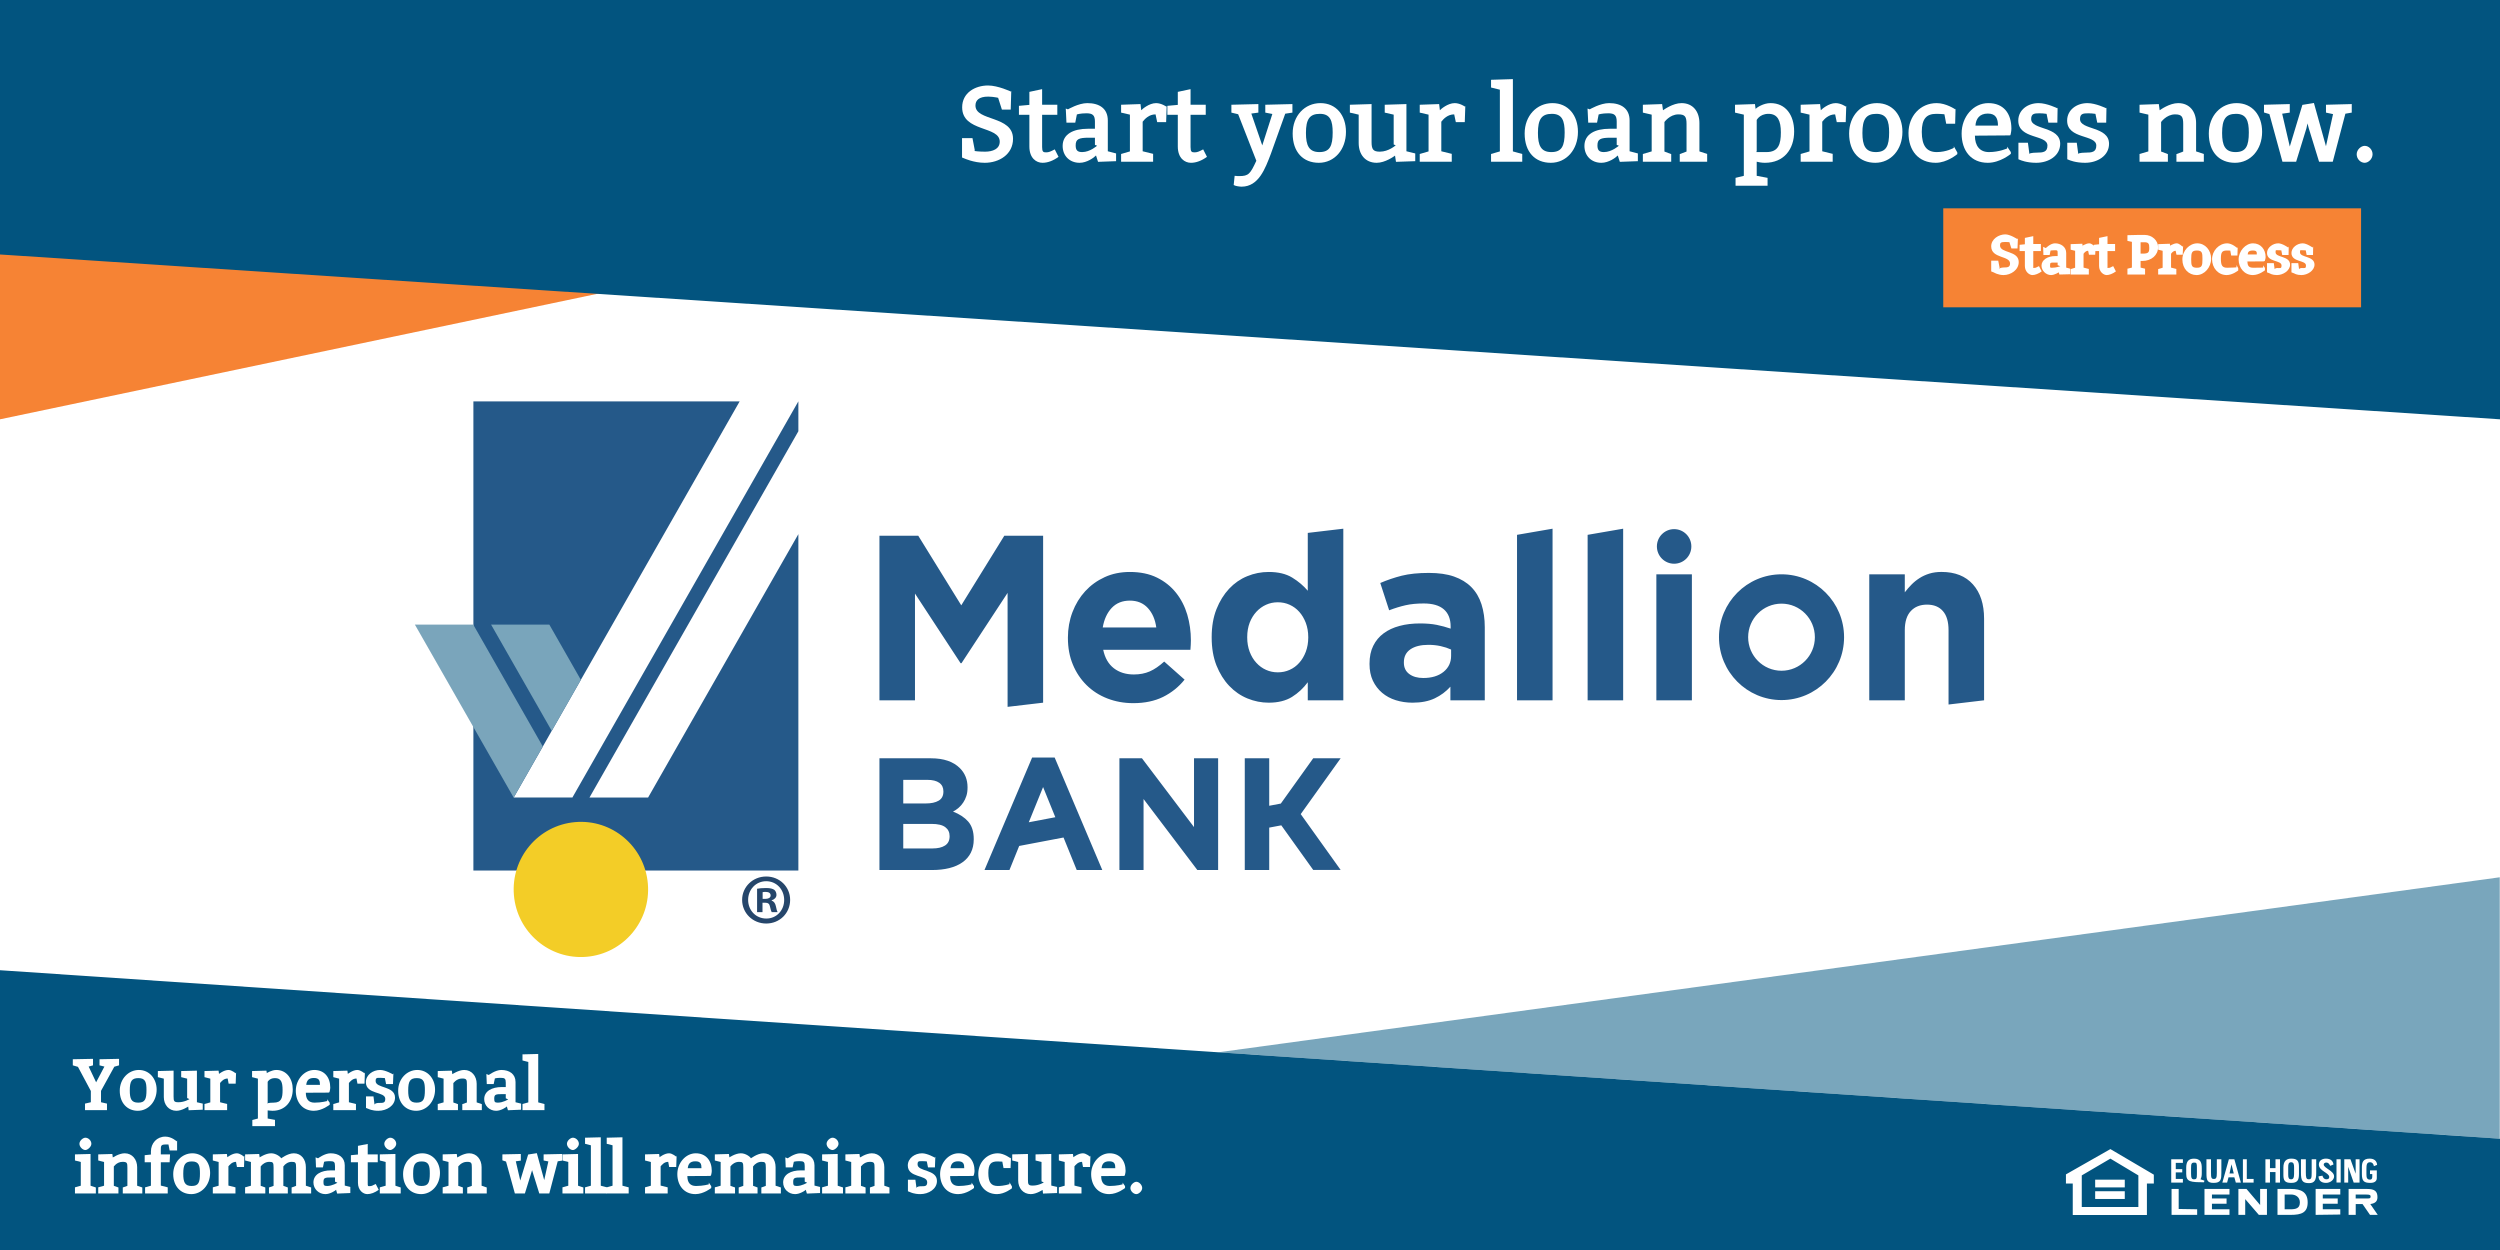 <svg width="384" height="192" viewBox="0 0 384 192" fill="none" xmlns="http://www.w3.org/2000/svg">
<rect x="0" y="0" width="384" height="192" fill="#808080" stroke="none"/>
<g clip-path="url(#clip0_1_5)">
<rect width="384" height="192" fill="white"/>
<path d="M0 64.406L97.562 43.906L0 38.531V64.406Z" fill="#F68334"/>
<path d="M187.104 161.635L383.963 174.901V134.75L187.104 161.635Z" fill="#79A6BC"/>
<path d="M0 0V39.089L384 64.406V0H0ZM0 192H384V174.906L0 149.026V192Z" fill="#02547F"/>
<path d="M122.63 66.24L90.541 122.505H99.546L122.63 82.042V133.714H72.713V61.656H113.609L89.218 104.422L84.744 112.26L83.38 114.661L78.9 122.505H87.916L122.624 61.656H122.63V66.24ZM135.083 82.292H141.046L147.65 92.979L154.26 82.292H160.223V107.932L154.765 108.573V91.068L147.687 101.865H147.546L140.541 91.172V107.573H135.083V82.292ZM177.604 96.375C177.437 95.146 177.005 94.156 176.312 93.396C175.614 92.635 174.692 92.255 173.546 92.255C172.395 92.255 171.468 92.63 170.76 93.375C170.057 94.125 169.593 95.125 169.38 96.375H177.604ZM174.083 108.005C172.65 108.005 171.312 107.76 170.083 107.281C168.848 106.802 167.786 106.115 166.885 105.224C165.989 104.333 165.286 103.281 164.786 102.063C164.281 100.849 164.031 99.495 164.031 98V97.927C164.031 96.557 164.265 95.255 164.729 94.026C165.197 92.797 165.848 91.729 166.687 90.812C167.525 89.901 168.525 89.177 169.687 88.646C170.843 88.115 172.135 87.854 173.546 87.854C175.15 87.854 176.536 88.141 177.713 88.719C178.885 89.297 179.859 90.073 180.635 91.047C181.416 92.026 181.989 93.146 182.364 94.406C182.734 95.672 182.921 96.99 182.921 98.359C182.921 98.578 182.911 98.807 182.9 99.047C182.885 99.287 182.869 99.542 182.848 99.807H169.452C169.713 101.057 170.26 102.005 171.083 102.641C171.911 103.281 172.937 103.599 174.156 103.599C175.067 103.599 175.88 103.443 176.598 103.13C177.317 102.818 178.057 102.307 178.822 101.615L181.952 104.391C181.041 105.526 179.937 106.406 178.645 107.047C177.354 107.682 175.827 108.005 174.083 108.005ZM196.275 103.271C196.926 103.271 197.531 103.146 198.088 102.891C198.656 102.641 199.145 102.281 199.562 101.807C199.984 101.344 200.317 100.776 200.572 100.109C200.817 99.448 200.947 98.719 200.947 97.927V97.854C200.947 97.062 200.817 96.333 200.572 95.672C200.317 95.01 199.984 94.443 199.562 93.974C199.145 93.505 198.656 93.146 198.088 92.891C197.531 92.635 196.926 92.51 196.275 92.51C195.63 92.51 195.025 92.635 194.463 92.891C193.9 93.146 193.406 93.505 192.973 93.974C192.541 94.443 192.202 95 191.947 95.651C191.702 96.302 191.572 97.037 191.572 97.854V97.927C191.572 98.719 191.702 99.448 191.947 100.109C192.202 100.776 192.541 101.344 192.973 101.807C193.406 102.281 193.9 102.641 194.463 102.891C195.025 103.146 195.63 103.271 196.275 103.271ZM194.874 107.932C193.749 107.932 192.661 107.714 191.609 107.281C190.551 106.849 189.619 106.203 188.807 105.349C187.994 104.495 187.343 103.448 186.848 102.208C186.359 100.969 186.114 99.542 186.114 97.927V97.854C186.114 96.245 186.359 94.812 186.848 93.573C187.343 92.333 187.989 91.292 188.791 90.432C189.593 89.578 190.52 88.932 191.572 88.505C192.624 88.068 193.729 87.854 194.874 87.854C196.338 87.854 197.541 88.141 198.484 88.719C199.432 89.297 200.223 89.974 200.874 90.74V81.854L206.333 81.208V107.573H200.874V104.792C200.202 105.703 199.395 106.458 198.452 107.047C197.505 107.635 196.312 107.932 194.874 107.932ZM218.614 104.141C219.911 104.141 220.942 103.828 221.723 103.203C222.499 102.573 222.89 101.755 222.89 100.745V99.771C222.411 99.552 221.88 99.375 221.291 99.245C220.702 99.115 220.077 99.047 219.406 99.047C218.234 99.047 217.312 99.276 216.64 99.734C215.973 100.193 215.635 100.854 215.635 101.719V101.792C215.635 102.536 215.911 103.12 216.458 103.526C217.01 103.938 217.729 104.141 218.614 104.141ZM216.963 107.932C216.051 107.932 215.197 107.802 214.395 107.552C213.593 107.302 212.895 106.922 212.296 106.417C211.697 105.911 211.223 105.286 210.874 104.557C210.531 103.823 210.359 102.974 210.359 102.005V101.938C210.359 100.875 210.546 99.963 210.932 99.193C211.312 98.422 211.843 97.781 212.531 97.276C213.213 96.771 214.025 96.391 214.973 96.141C215.916 95.885 216.963 95.76 218.114 95.76C219.098 95.76 219.947 95.833 220.682 95.979C221.411 96.125 222.119 96.318 222.817 96.557V96.229C222.817 95.073 222.468 94.198 221.775 93.594C221.083 92.995 220.051 92.693 218.687 92.693C217.635 92.693 216.708 92.781 215.906 92.963C215.098 93.146 214.26 93.401 213.374 93.74L212.01 89.547C213.062 89.094 214.161 88.719 215.312 88.427C216.458 88.141 217.848 88 219.479 88C220.984 88 222.27 88.182 223.338 88.557C224.406 88.932 225.281 89.463 225.979 90.162C226.697 90.885 227.223 91.771 227.557 92.818C227.89 93.865 228.062 95.042 228.062 96.338V107.568H222.781V105.474C222.109 106.224 221.312 106.818 220.374 107.266C219.442 107.708 218.307 107.932 216.963 107.932ZM233.015 82.151L238.473 81.208V107.573H233.015V82.151ZM243.859 82.151L249.317 81.208V107.573H243.859V82.151ZM254.416 88.213H259.874V107.573H254.416V88.213ZM287.119 88.213H292.577V90.979C292.89 90.568 293.234 90.177 293.604 89.797C293.973 89.422 294.385 89.088 294.843 88.797C295.296 88.505 295.801 88.276 296.354 88.104C296.9 87.938 297.525 87.849 298.218 87.849C300.301 87.849 301.911 88.49 303.046 89.766C304.187 91.042 304.755 92.802 304.755 95.037V107.568L299.296 108.214V96.797C299.296 95.5 299.01 94.521 298.432 93.865C297.859 93.203 297.046 92.87 295.989 92.87C294.937 92.87 294.104 93.203 293.494 93.865C292.885 94.521 292.577 95.5 292.577 96.797V107.568H287.119V88.213ZM273.64 103.026C270.812 103.026 268.515 100.719 268.515 97.875C268.515 95.026 270.812 92.719 273.64 92.719C276.473 92.719 278.765 95.026 278.765 97.875C278.765 100.719 276.473 103.026 273.64 103.026ZM273.64 88.213C268.333 88.213 264.036 92.537 264.036 97.875C264.036 103.208 268.333 107.531 273.64 107.531C278.947 107.531 283.249 103.208 283.249 97.875C283.249 92.537 278.947 88.213 273.64 88.213ZM257.145 86.588C255.682 86.588 254.499 85.401 254.499 83.932C254.499 82.463 255.682 81.276 257.145 81.276C258.609 81.276 259.791 82.463 259.791 83.932C259.791 85.401 258.609 86.588 257.145 86.588ZM143.202 130.323C144.031 130.323 144.682 130.177 145.15 129.875C145.624 129.573 145.859 129.099 145.859 128.464V128.417C145.859 127.844 145.64 127.385 145.202 127.057C144.765 126.719 144.057 126.552 143.077 126.552H138.739V130.323H143.202ZM142.202 123.411C143.031 123.411 143.687 123.271 144.176 122.984C144.666 122.698 144.906 122.234 144.906 121.599V121.547C144.906 120.979 144.697 120.542 144.275 120.24C143.854 119.938 143.239 119.786 142.447 119.786H138.739V123.411H142.202ZM135.083 116.474H142.994C144.958 116.474 146.437 116.984 147.447 117.995C148.223 118.776 148.614 119.755 148.614 120.911V120.964C148.614 121.453 148.557 121.885 148.432 122.26C148.312 122.635 148.15 122.979 147.947 123.276C147.744 123.578 147.51 123.849 147.244 124.078C146.979 124.307 146.692 124.5 146.385 124.661C147.374 125.042 148.15 125.552 148.718 126.193C149.281 126.844 149.567 127.734 149.567 128.88V128.927C149.567 129.714 149.411 130.401 149.114 130.99C148.812 131.578 148.385 132.068 147.822 132.458C147.265 132.854 146.593 133.146 145.801 133.344C145.015 133.536 144.145 133.635 143.187 133.635H135.083V116.474ZM171.942 116.474H175.406L183.4 127.042V116.474H187.104V133.635H183.911L175.65 122.729V133.635H171.942V116.474ZM158.02 126.302L160.218 120.891L162.098 125.526L158.02 126.302ZM165.385 133.635H169.312L161.994 116.354H158.536L151.218 133.635H155.051L156.546 129.938L163.359 128.641L165.385 133.635ZM205.921 116.474H201.708L196.734 123.427L194.952 123.766V116.474H191.197V133.635H194.952V127.12L196.807 126.771L201.708 133.62H205.921L199.791 125.047L205.921 116.474Z" fill="#255989"/>
<path d="M63.728 95.943L72.708 111.667L78.9 122.51L83.374 114.661L72.708 95.969L72.692 95.943H63.728Z" fill="#7AA5BB"/>
<path d="M78.9 122.505V122.51H87.859L87.853 122.505H78.9Z" fill="#18557A"/>
<path d="M89.218 104.422L84.749 112.266L75.432 95.943H84.38L89.218 104.422Z" fill="#79A5BB"/>
<path d="M99.511 135.74C99.027 130.026 94.032 125.786 88.35 126.276C82.668 126.76 78.454 131.786 78.938 137.5C79.423 143.214 84.418 147.448 90.1 146.964C95.782 146.474 99.996 141.453 99.511 135.74Z" fill="#F3CD27"/>
<path d="M117.141 138.068H117.537C117.995 138.068 118.37 137.911 118.37 137.542C118.37 137.214 118.131 136.995 117.605 136.995C117.381 136.995 117.23 137.016 117.141 137.036V138.068ZM117.12 140.104H116.287V136.51C116.615 136.448 117.079 136.401 117.667 136.401C118.35 136.401 118.652 136.51 118.917 136.667C119.11 136.818 119.266 137.104 119.266 137.453C119.266 137.849 118.959 138.156 118.521 138.286V138.328C118.87 138.458 119.068 138.724 119.178 139.203C119.287 139.75 119.355 139.969 119.438 140.104H118.542C118.433 139.969 118.37 139.641 118.261 139.224C118.193 138.833 117.975 138.656 117.516 138.656H117.12V140.104ZM114.912 138.219C114.912 139.818 116.094 141.089 117.709 141.089C119.287 141.089 120.449 139.818 120.449 138.24C120.449 136.646 119.287 135.354 117.688 135.354C116.094 135.354 114.912 136.646 114.912 138.219ZM121.365 138.219C121.365 140.255 119.771 141.854 117.688 141.854C115.631 141.854 113.99 140.255 113.99 138.219C113.99 136.229 115.631 134.63 117.688 134.63C119.771 134.63 121.365 136.229 121.365 138.219Z" fill="#25466B"/>
<path d="M149.726 23.068L149.372 21.214H147.768V24.193L148.08 24.318C148.08 24.318 149.559 25.006 151.247 25.006C153.476 25.006 155.601 23.714 155.601 21.318C155.601 17.714 149.83 18.652 149.83 16.214C149.83 15.422 150.351 14.839 151.788 14.839C152.663 14.839 153.622 15.089 153.622 15.089L153.288 14.943L153.893 16.839H155.247L155.33 13.943L155.288 14.068C155.288 14.068 153.288 13.131 151.768 13.131C149.768 13.131 147.788 14.256 147.788 16.485C147.788 20.318 153.559 19.297 153.559 21.756C153.559 22.881 152.476 23.297 151.309 23.297C150.268 23.297 149.684 23.193 149.684 23.193L149.726 23.068Z" fill="white"/>
<path d="M160.07 16.256V13.693L158.112 14.11V16.11L156.508 16.256V17.631H158.112V22.506C158.112 24.297 159.174 25.006 160.133 25.006C160.945 25.006 161.799 24.672 162.591 24.089L162.008 22.943C161.383 23.277 161.091 23.402 160.695 23.402C160.258 23.402 160.07 23.339 160.07 22.589V17.631H162.404V16.089H160.07V16.256Z" fill="white"/>
<path d="M163.702 16.672L163.806 18.839H165.16L165.431 17.464L165.368 17.589C165.368 17.589 165.91 17.402 166.868 17.402C167.827 17.402 168.181 17.693 168.181 18.672V19.777H167.098C164.868 19.777 163.223 20.589 163.223 22.422C163.223 23.943 164.306 25.006 165.827 25.006C166.952 25.006 168.035 24.214 168.348 23.881L168.66 24.86L171.431 24.756V23.568L170.16 23.235V18.506C170.16 16.672 168.868 15.839 167.014 15.839C165.66 15.839 164.035 16.797 164.035 16.797L163.702 16.672ZM167.264 21.152H168.181V22.256L168.514 22.381C168.514 22.381 167.431 23.36 166.223 23.36C165.493 23.36 165.223 23.068 165.223 22.339C165.223 21.381 165.66 21.152 167.264 21.152Z" fill="white"/>
<path d="M175.347 17.36L175.18 15.985L172.201 16.089V17.297L173.555 17.61V23.256L172.201 23.652V24.839H177.118V23.631L175.514 23.235V18.693C175.826 18.297 176.472 17.568 177.493 17.568L177.743 18.756H179.118L179.201 16.256L179.16 16.381C179.16 16.381 178.389 15.839 177.576 15.839C176.493 15.839 175.43 16.777 175.285 16.943L175.347 17.36Z" fill="white"/>
<path d="M182.869 16.256V13.693L180.911 14.11V16.11L179.307 16.256V17.631H180.911V22.506C180.911 24.297 181.973 25.006 182.932 25.006C183.744 25.006 184.598 24.672 185.39 24.089L184.807 22.943C184.182 23.277 183.89 23.402 183.494 23.402C183.057 23.402 182.869 23.339 182.869 22.589V17.631H185.202V16.089H182.869V16.256Z" fill="white"/>
<path d="M193.286 17.152V15.985L189.141 16.089V17.297L190.182 17.547L192.974 24.693C192.036 26.735 191.766 27.047 190.349 27.047C190.182 27.047 190.016 27.047 189.641 27.006L189.495 28.422L189.807 28.547C189.807 28.547 190.307 28.672 190.703 28.672C193.349 28.672 194.349 25.86 195.203 23.631L197.411 17.464L198.516 17.297V15.985L194.349 16.089V17.297L195.432 17.506L193.703 22.902H194.078L192.203 17.443L193.286 17.297V17.152Z" fill="white"/>
<path d="M202.824 15.839C200.407 15.839 198.553 17.777 198.553 20.506C198.553 23.381 200.178 25.006 202.574 25.006C204.969 25.006 206.74 22.985 206.74 20.256C206.74 17.693 205.219 15.839 202.824 15.839ZM202.74 17.485C204.344 17.485 204.699 18.589 204.699 20.339C204.699 22.422 204.261 23.36 202.657 23.36C201.053 23.36 200.594 22.339 200.594 20.422C200.594 18.339 201.136 17.485 202.74 17.485Z" fill="white"/>
<path d="M216.027 23.381V15.985L212.694 16.089V17.297L214.069 17.61V22.193L214.382 22.318C214.382 22.318 213.298 23.297 211.944 23.297C210.902 23.297 210.673 22.922 210.673 21.797V15.985L207.34 16.089V17.297L208.694 17.61V21.964C208.694 23.714 209.694 25.006 211.465 25.006C212.757 25.006 214.152 24.006 214.277 23.902L214.423 24.86L217.382 24.756V23.568L216.027 23.235V23.381Z" fill="white"/>
<path d="M221.218 17.36L221.051 15.985L218.072 16.089V17.297L219.426 17.61V23.256L218.072 23.652V24.839H222.989V23.631L221.385 23.235V18.693C221.697 18.297 222.343 17.568 223.364 17.568L223.614 18.756H224.989L225.072 16.256L225.031 16.381C225.031 16.381 224.26 15.839 223.447 15.839C222.364 15.839 221.301 16.777 221.156 16.943L221.218 17.36Z" fill="white"/>
<path d="M232.38 23.381V12.152L229.025 12.256V13.443L230.38 13.777V23.256L229.025 23.652V24.839H233.817V23.652L232.38 23.256V23.381Z" fill="white"/>
<path d="M238.456 15.839C236.04 15.839 234.186 17.777 234.186 20.506C234.186 23.381 235.811 25.006 238.206 25.006C240.602 25.006 242.373 22.985 242.373 20.256C242.373 17.693 240.852 15.839 238.456 15.839ZM238.373 17.485C239.977 17.485 240.331 18.589 240.331 20.339C240.331 22.422 239.894 23.36 238.29 23.36C236.686 23.36 236.227 22.339 236.227 20.422C236.227 18.339 236.769 17.485 238.373 17.485Z" fill="white"/>
<path d="M243.846 16.672L243.951 18.839H245.305L245.576 17.464L245.513 17.589C245.513 17.589 246.055 17.402 247.013 17.402C247.971 17.402 248.326 17.693 248.326 18.672V19.777H247.242C245.013 19.777 243.367 20.589 243.367 22.422C243.367 23.943 244.451 25.006 245.971 25.006C247.096 25.006 248.18 24.214 248.492 23.881L248.805 24.86L251.576 24.756V23.568L250.305 23.235V18.506C250.305 16.672 249.013 15.839 247.159 15.839C245.805 15.839 244.18 16.797 244.18 16.797L243.846 16.672ZM247.409 21.152H248.326V22.256L248.659 22.381C248.659 22.381 247.576 23.36 246.367 23.36C245.638 23.36 245.367 23.068 245.367 22.339C245.367 21.381 245.805 21.152 247.409 21.152Z" fill="white"/>
<path d="M255.49 17.318L255.302 15.985L252.344 16.089V17.297L253.698 17.61V23.256L252.344 23.652V24.839H256.698V23.672L255.656 23.277V18.672L255.615 18.797C255.615 18.797 256.448 17.568 257.802 17.568C258.844 17.568 259.052 17.943 259.052 19.068V23.277L258.01 23.672V24.839H262.219V23.652L261.031 23.256V18.902C261.031 17.152 260.052 15.839 258.281 15.839C256.948 15.839 255.552 16.86 255.427 16.943L255.49 17.318Z" fill="white"/>
<path d="M269.706 17.089L269.561 15.985L266.498 16.089V17.297L267.852 17.61V27.006L266.581 27.318V28.527H271.498V27.318L269.831 27.006V24.839C270.081 24.902 270.561 25.006 271.081 25.006C274.04 25.006 275.581 22.902 275.581 20.193C275.581 17.693 274.29 15.839 271.956 15.839C270.852 15.839 269.873 16.506 269.665 16.714L269.706 17.089ZM269.831 23.214V18.422L269.769 18.547C269.769 18.547 270.206 17.485 271.644 17.485C273.081 17.485 273.54 18.589 273.54 20.339C273.54 22.11 273.186 23.36 271.331 23.36H269.769L269.831 23.214Z" fill="white"/>
<path d="M279.73 17.36L279.563 15.985L276.584 16.089V17.297L277.938 17.61V23.256L276.584 23.652V24.839H281.501V23.631L279.896 23.235V18.693C280.209 18.297 280.855 17.568 281.876 17.568L282.126 18.756H283.501L283.584 16.256L283.542 16.381C283.542 16.381 282.771 15.839 281.959 15.839C280.876 15.839 279.813 16.777 279.667 16.943L279.73 17.36Z" fill="white"/>
<path d="M288.296 15.839C285.88 15.839 284.025 17.777 284.025 20.506C284.025 23.381 285.65 25.006 288.046 25.006C290.442 25.006 292.213 22.985 292.213 20.256C292.213 17.693 290.692 15.839 288.296 15.839ZM288.213 17.485C289.817 17.485 290.171 18.589 290.171 20.339C290.171 22.422 289.734 23.36 288.13 23.36C286.525 23.36 286.067 22.339 286.067 20.422C286.067 18.339 286.609 17.485 288.213 17.485Z" fill="white"/>
<path d="M299.082 19.006H300.311L300.374 16.672L300.332 16.797C300.332 16.797 298.936 15.839 297.478 15.839C294.936 15.839 293.145 17.86 293.145 20.422C293.145 23.152 294.686 25.006 297.332 25.006C299.082 25.006 300.645 23.672 300.645 23.672V23.422L300.103 22.464V22.714C300.103 22.714 298.999 23.36 297.478 23.36C295.957 23.36 295.186 22.422 295.186 20.256C295.186 18.256 295.895 17.485 297.415 17.485C298.207 17.485 298.978 17.589 298.978 17.589L298.645 17.464L298.936 19.006H299.082Z" fill="white"/>
<path d="M303.159 20.839L308.68 20.797L308.805 20.756C308.805 20.756 308.951 20.193 308.951 19.777C308.951 17.381 307.721 15.839 305.409 15.839C303.096 15.839 301.305 17.943 301.305 20.506C301.305 23.152 302.763 25.006 305.326 25.006C307.242 25.006 308.867 23.631 308.867 23.631V23.36L308.305 22.527V22.797C308.305 22.797 307.096 23.36 305.492 23.36C304.117 23.36 303.346 22.422 303.346 20.839H303.159ZM307.076 19.297H303.43C303.492 18.256 304.055 17.443 305.326 17.443C306.596 17.443 306.888 18.256 306.888 19.297H307.076Z" fill="white"/>
<path d="M311.341 21.922H310.029V24.464L310.341 24.589C310.341 24.589 311.279 25.006 312.758 25.006C314.674 25.006 316.445 23.922 316.445 22.089C316.445 19.36 311.987 20.006 311.987 18.297C311.987 17.485 312.424 17.402 313.237 17.402C314.029 17.402 314.654 17.547 314.654 17.547L314.341 17.422L314.633 18.839H316.008L316.049 16.506L316.008 16.631C316.008 16.631 314.404 15.839 313.133 15.839C311.487 15.839 310.008 16.86 310.008 18.527C310.008 21.422 314.487 20.631 314.487 22.36C314.487 23.36 313.82 23.443 312.862 23.443C312.008 23.443 311.654 23.61 311.654 23.61L311.695 23.485L311.487 21.922H311.341Z" fill="white"/>
<path d="M318.845 21.922H317.533V24.464L317.845 24.589C317.845 24.589 318.783 25.006 320.262 25.006C322.178 25.006 323.949 23.922 323.949 22.089C323.949 19.36 319.491 20.006 319.491 18.297C319.491 17.485 319.928 17.402 320.741 17.402C321.533 17.402 322.158 17.547 322.158 17.547L321.845 17.422L322.137 18.839H323.512L323.553 16.506L323.512 16.631C323.512 16.631 321.908 15.839 320.637 15.839C318.991 15.839 317.512 16.86 317.512 18.527C317.512 21.422 321.991 20.631 321.991 22.36C321.991 23.36 321.324 23.443 320.366 23.443C319.512 23.443 319.158 23.61 319.158 23.61L319.199 23.485L318.991 21.922H318.845Z" fill="white"/>
<path d="M331.779 17.318L331.591 15.985L328.633 16.089V17.297L329.987 17.61V23.256L328.633 23.652V24.839H332.987V23.672L331.945 23.277V18.672L331.904 18.797C331.904 18.797 332.737 17.568 334.091 17.568C335.133 17.568 335.341 17.943 335.341 19.068V23.277L334.299 23.672V24.839H338.508V23.652L337.32 23.256V18.902C337.32 17.152 336.341 15.839 334.57 15.839C333.237 15.839 331.841 16.86 331.716 16.943L331.779 17.318Z" fill="white"/>
<path d="M343.544 15.839C341.128 15.839 339.273 17.777 339.273 20.506C339.273 23.381 340.898 25.006 343.294 25.006C345.69 25.006 347.461 22.985 347.461 20.256C347.461 17.693 345.94 15.839 343.544 15.839ZM343.461 17.485C345.065 17.485 345.419 18.589 345.419 20.339C345.419 22.422 344.982 23.36 343.378 23.36C341.773 23.36 341.315 22.339 341.315 20.422C341.315 18.339 341.857 17.485 343.461 17.485Z" fill="white"/>
<path d="M351.708 17.152V15.985L347.75 16.089V17.277L348.583 17.527L350.583 24.839H352.688L354.271 19.693L354.604 18.172H354.229L354.625 19.693L356.208 24.839H358.313L360.25 17.464L361.229 17.297V15.985L357.271 16.089V17.297L358.354 17.527L357.104 23.214H357.479L355.417 15.818L353.646 16.11L351.5 23.214H351.875L350.542 17.464L351.708 17.297V17.152Z" fill="white"/>
<path d="M361.988 23.693C361.988 24.422 362.572 25.006 363.217 25.006C363.78 25.006 364.426 24.422 364.426 23.693C364.426 22.985 363.863 22.402 363.217 22.402C362.655 22.402 361.988 22.985 361.988 23.693Z" fill="white"/>
<path d="M13.057 169.68V170.513H16.432V169.513L15.515 169.305V167.555L17.557 163.846L18.286 163.638V162.638L15.286 162.701V163.638L16.036 163.826L14.765 166.242L13.619 163.826L14.286 163.638V162.638L11.182 162.701V163.638L11.973 163.867L13.953 167.576V169.305L13.057 169.513V169.68Z" fill="white"/>
<path d="M21.332 164.346C19.728 164.346 18.395 165.721 18.395 167.534C18.395 169.451 19.582 170.617 21.165 170.617C22.77 170.617 24.061 169.201 24.061 167.367C24.061 165.68 22.936 164.346 21.332 164.346ZM21.27 165.596C22.353 165.596 22.499 166.263 22.499 167.43C22.499 168.826 22.29 169.367 21.228 169.367C20.165 169.367 19.936 168.763 19.936 167.492C19.936 166.096 20.207 165.596 21.27 165.596Z" fill="white"/>
<path d="M30.246 169.451V164.451L27.829 164.513V165.451L28.746 165.68V168.659L29.1 168.826C29.1 168.826 28.329 169.305 27.413 169.305C26.725 169.305 26.663 169.138 26.663 168.409V164.451L24.246 164.513V165.451L25.163 165.68V168.513C25.163 169.68 25.913 170.617 27.1 170.617C27.975 170.617 28.954 169.93 28.913 169.971L28.975 170.534L31.142 170.451V169.513L30.246 169.305V169.451Z" fill="white"/>
<path d="M33.7 165.43L33.575 164.451L31.408 164.513V165.451L32.304 165.68V169.326L31.408 169.576V170.513H34.887V169.576L33.804 169.305V166.346C33.992 166.138 34.346 165.659 34.971 165.659L35.117 166.451H36.2L36.262 164.701L36.2 164.867C36.2 164.867 35.617 164.346 35.096 164.346C34.367 164.346 33.596 164.992 33.637 164.951L33.7 165.43Z" fill="white"/>
<path d="M41.05 165.263L40.925 164.451L38.717 164.513V165.451L39.613 165.68V171.805L38.758 172.034V172.971H42.238V172.013L41.113 171.805V170.555C41.196 170.555 41.508 170.617 41.863 170.617C43.842 170.617 44.967 169.138 44.967 167.326C44.967 165.68 44.008 164.346 42.446 164.346C41.717 164.346 40.988 164.826 40.988 164.826L41.05 165.263ZM41.113 169.346V166.159L41.05 166.305C41.05 166.305 41.279 165.596 42.238 165.596C43.196 165.596 43.404 166.263 43.404 167.43C43.404 168.596 43.258 169.367 42.029 169.367C41.217 169.367 41.05 169.492 41.05 169.492L41.113 169.346Z" fill="white"/>
<path d="M46.769 167.846L50.456 167.826L50.602 167.763C50.602 167.763 50.727 167.326 50.727 167.055C50.727 165.451 49.81 164.346 48.269 164.346C46.727 164.346 45.435 165.826 45.435 167.534C45.435 169.305 46.498 170.617 48.206 170.617C49.498 170.617 50.644 169.68 50.644 169.68V169.388L50.269 168.846V169.117C50.269 169.117 49.394 169.367 48.31 169.367C47.394 169.367 46.977 168.826 46.977 167.846H46.769ZM49.373 166.638H47.04C47.102 166.034 47.352 165.576 48.206 165.576C49.06 165.576 49.144 166.034 49.144 166.638H49.373Z" fill="white"/>
<path d="M53.487 165.43L53.362 164.451L51.195 164.513V165.451L52.091 165.68V169.326L51.195 169.576V170.513H54.675V169.576L53.591 169.305V166.346C53.779 166.138 54.133 165.659 54.758 165.659L54.904 166.451H55.987L56.05 164.701L55.987 164.867C55.987 164.867 55.404 164.346 54.883 164.346C54.154 164.346 53.383 164.992 53.425 164.951L53.487 165.43Z" fill="white"/>
<path d="M57.176 168.409H56.218V170.18L56.593 170.326C56.593 170.326 57.135 170.617 58.114 170.617C59.406 170.617 60.676 169.826 60.676 168.596C60.676 166.763 57.697 167.201 57.697 166.055C57.697 165.513 57.906 165.555 58.447 165.555C58.968 165.555 59.447 165.638 59.447 165.638L59.093 165.471L59.301 166.513H60.364L60.426 164.867L60.343 165.013C60.343 165.013 59.218 164.346 58.385 164.346C57.281 164.346 56.197 165.096 56.197 166.221C56.197 168.159 59.176 167.617 59.176 168.784C59.176 169.43 58.843 169.409 58.197 169.409C57.614 169.409 57.447 169.68 57.447 169.68L57.51 169.513L57.364 168.409H57.176Z" fill="white"/>
<path d="M64.096 164.346C62.492 164.346 61.158 165.721 61.158 167.534C61.158 169.451 62.346 170.617 63.929 170.617C65.533 170.617 66.825 169.201 66.825 167.367C66.825 165.68 65.7 164.346 64.096 164.346ZM64.033 165.596C65.117 165.596 65.262 166.263 65.262 167.43C65.262 168.826 65.054 169.367 63.992 169.367C62.929 169.367 62.7 168.763 62.7 167.492C62.7 166.096 62.971 165.596 64.033 165.596Z" fill="white"/>
<path d="M69.53 165.409L69.405 164.451L67.238 164.513V165.451L68.134 165.68V169.326L67.238 169.576V170.513H70.342V169.596L69.634 169.346V166.305L69.572 166.451C69.572 166.451 70.072 165.659 70.967 165.659C71.676 165.659 71.717 165.826 71.717 166.576V169.346L71.009 169.596V170.513H74.009V169.596L73.217 169.326V166.471C73.217 165.305 72.467 164.346 71.301 164.346C70.405 164.346 69.405 165.055 69.467 164.992L69.53 165.409Z" fill="white"/>
<path d="M74.706 164.971L74.769 166.513H75.831L76.04 165.513L75.977 165.659C75.977 165.659 76.248 165.555 76.894 165.555C77.54 165.555 77.686 165.68 77.686 166.305V166.971H77.061C75.561 166.971 74.373 167.596 74.373 168.826C74.373 169.826 75.186 170.617 76.206 170.617C76.956 170.617 77.748 170.076 77.852 169.951L78.019 170.534L80.04 170.451V169.513L79.186 169.305V166.201C79.186 164.971 78.248 164.346 76.998 164.346C76.102 164.346 75.081 165.117 75.081 165.117L74.706 164.971ZM77.165 168.055H77.686V168.701L78.061 168.867C78.061 168.867 77.269 169.367 76.477 169.367C75.998 169.367 75.915 169.242 75.915 168.763C75.915 168.117 76.102 168.055 77.165 168.055Z" fill="white"/>
<path d="M82.671 169.451V161.888L80.254 161.951V162.888L81.15 163.117V169.326L80.254 169.576V170.513H83.629V169.576L82.671 169.326V169.451Z" fill="white"/>
<path d="M12.201 175.688C12.201 176.167 12.701 176.646 13.118 176.646C13.43 176.646 14.034 176.167 14.034 175.688C14.034 175.167 13.555 174.751 13.118 174.751C12.743 174.751 12.201 175.209 12.201 175.688ZM13.909 182.251V177.251L11.514 177.313V178.251L12.409 178.48V182.126L11.514 182.376V183.313H14.722V182.396L13.909 182.126V182.251Z" fill="white"/>
<path d="M17.38 178.209L17.255 177.251L15.088 177.313V178.251L15.984 178.48V182.126L15.088 182.376V183.313H18.192V182.396L17.484 182.146V179.105L17.421 179.251C17.421 179.251 17.921 178.459 18.817 178.459C19.525 178.459 19.567 178.626 19.567 179.376V182.146L18.859 182.396V183.313H21.859V182.396L21.067 182.126V179.271C21.067 178.105 20.317 177.146 19.15 177.146C18.255 177.146 17.255 177.855 17.317 177.792L17.38 178.209Z" fill="white"/>
<path d="M23.41 177.313L22.223 177.438V178.521H23.181V182.126L22.285 182.376V183.313H25.764V182.376L24.702 182.105V178.521H26.056L26.119 177.313H24.702V176.667C24.702 176.021 24.702 175.792 25.431 175.792H26.223L25.848 175.646L26.056 176.709H27.202V175.167L27.139 175.313C27.139 175.313 26.389 174.584 25.389 174.584C24.098 174.584 23.181 175.584 23.181 176.876V177.334L23.41 177.313Z" fill="white"/>
<path d="M29.545 177.146C27.941 177.146 26.607 178.521 26.607 180.334C26.607 182.251 27.795 183.417 29.378 183.417C30.982 183.417 32.274 182.001 32.274 180.167C32.274 178.48 31.149 177.146 29.545 177.146ZM29.482 178.396C30.566 178.396 30.712 179.063 30.712 180.23C30.712 181.626 30.503 182.167 29.441 182.167C28.378 182.167 28.149 181.563 28.149 180.292C28.149 178.896 28.42 178.396 29.482 178.396Z" fill="white"/>
<path d="M34.979 178.23L34.854 177.251L32.688 177.313V178.251L33.583 178.48V182.126L32.688 182.376V183.313H36.167V182.376L35.083 182.105V179.146C35.271 178.938 35.625 178.459 36.25 178.459L36.396 179.251H37.479L37.542 177.501L37.479 177.667C37.479 177.667 36.896 177.146 36.375 177.146C35.646 177.146 34.875 177.792 34.917 177.751L34.979 178.23Z" fill="white"/>
<path d="M39.938 178.209L39.813 177.251L37.647 177.313V178.251L38.542 178.48V182.126L37.647 182.376V183.313H40.751V182.396L40.042 182.146V179.167C40.292 178.813 40.792 178.459 41.355 178.459C41.938 178.459 42.022 178.563 42.022 179.376V182.146L41.313 182.396V183.313H44.209V182.396L43.522 182.146V179.167C43.813 178.751 44.292 178.459 44.792 178.459C45.397 178.459 45.48 178.563 45.48 179.376V182.146L44.792 182.396V183.313H47.792V182.396L46.98 182.126V179.271C46.98 178.105 46.292 177.146 45.126 177.146C44.147 177.146 43.105 178.001 43.188 177.917C43.105 177.709 42.417 177.146 41.647 177.146C40.772 177.146 39.813 177.834 39.876 177.771L39.938 178.209Z" fill="white"/>
<path d="M48.476 177.771L48.538 179.313H49.601L49.809 178.313L49.747 178.459C49.747 178.459 50.018 178.355 50.663 178.355C51.309 178.355 51.455 178.48 51.455 179.105V179.771H50.83C49.33 179.771 48.143 180.396 48.143 181.626C48.143 182.626 48.955 183.417 49.976 183.417C50.726 183.417 51.518 182.876 51.622 182.751L51.788 183.334L53.809 183.251V182.313L52.955 182.105V179.001C52.955 177.771 52.018 177.146 50.768 177.146C49.872 177.146 48.851 177.917 48.851 177.917L48.476 177.771ZM50.934 180.855H51.455V181.501L51.83 181.667C51.83 181.667 51.038 182.167 50.247 182.167C49.768 182.167 49.684 182.042 49.684 181.563C49.684 180.917 49.872 180.855 50.934 180.855Z" fill="white"/>
<path d="M56.482 177.501V175.709L54.982 176.001V177.334L53.898 177.438V178.521H54.982V181.667C54.982 182.855 55.794 183.417 56.419 183.417C56.961 183.417 57.586 183.188 58.169 182.751L57.711 181.855C57.19 182.126 57.065 182.188 56.794 182.188C56.503 182.188 56.482 182.23 56.482 181.73V178.521H58.023V177.313H56.482V177.501Z" fill="white"/>
<path d="M59.027 175.688C59.027 176.167 59.527 176.646 59.944 176.646C60.257 176.646 60.861 176.167 60.861 175.688C60.861 175.167 60.382 174.751 59.944 174.751C59.569 174.751 59.027 175.209 59.027 175.688ZM60.736 182.251V177.251L58.34 177.313V178.251L59.236 178.48V182.126L58.34 182.376V183.313H61.548V182.396L60.736 182.126V182.251Z" fill="white"/>
<path d="M64.852 177.146C63.247 177.146 61.914 178.521 61.914 180.334C61.914 182.251 63.102 183.417 64.685 183.417C66.289 183.417 67.581 182.001 67.581 180.167C67.581 178.48 66.456 177.146 64.852 177.146ZM64.789 178.396C65.872 178.396 66.018 179.063 66.018 180.23C66.018 181.626 65.81 182.167 64.747 182.167C63.685 182.167 63.456 181.563 63.456 180.292C63.456 178.896 63.727 178.396 64.789 178.396Z" fill="white"/>
<path d="M70.286 178.209L70.161 177.251L67.994 177.313V178.251L68.89 178.48V182.126L67.994 182.376V183.313H71.098V182.396L70.39 182.146V179.105L70.328 179.251C70.328 179.251 70.828 178.459 71.723 178.459C72.432 178.459 72.473 178.626 72.473 179.376V182.146L71.765 182.396V183.313H74.765V182.396L73.973 182.126V179.271C73.973 178.105 73.223 177.146 72.057 177.146C71.161 177.146 70.161 177.855 70.223 177.792L70.286 178.209Z" fill="white"/>
<path d="M79.999 178.105V177.251L77.166 177.313V178.23L77.728 178.417L79.083 183.313H80.624L81.708 179.813L81.937 178.771H81.499L81.749 179.813L82.833 183.313H84.374L85.666 178.376L86.353 178.271V177.251L83.499 177.313V178.251L84.228 178.396L83.395 182.146H83.833L82.458 177.126L81.124 177.334L79.666 182.146H80.103L79.228 178.376L79.999 178.271V178.105Z" fill="white"/>
<path d="M87.082 175.688C87.082 176.167 87.582 176.646 87.999 176.646C88.311 176.646 88.915 176.167 88.915 175.688C88.915 175.167 88.436 174.751 87.999 174.751C87.624 174.751 87.082 175.209 87.082 175.688ZM88.79 182.251V177.251L86.394 177.313V178.251L87.29 178.48V182.126L86.394 182.376V183.313H89.603V182.396L88.79 182.126V182.251Z" fill="white"/>
<path d="M92.28 182.251V174.688L89.863 174.751V175.688L90.759 175.917V182.126L89.863 182.376V183.313H93.238V182.376L92.28 182.126V182.251Z" fill="white"/>
<path d="M95.608 182.251V174.688L93.191 174.751V175.688L94.087 175.917V182.126L93.191 182.376V183.313H96.566V182.376L95.608 182.126V182.251Z" fill="white"/>
<path d="M101.368 178.23L101.243 177.251L99.076 177.313V178.251L99.972 178.48V182.126L99.076 182.376V183.313H102.555V182.376L101.472 182.105V179.146C101.66 178.938 102.014 178.459 102.639 178.459L102.785 179.251H103.868L103.93 177.501L103.868 177.667C103.868 177.667 103.285 177.146 102.764 177.146C102.035 177.146 101.264 177.792 101.305 177.751L101.368 178.23Z" fill="white"/>
<path d="M105.37 180.646L109.058 180.626L109.204 180.563C109.204 180.563 109.329 180.126 109.329 179.855C109.329 178.251 108.412 177.146 106.87 177.146C105.329 177.146 104.037 178.626 104.037 180.334C104.037 182.105 105.1 183.417 106.808 183.417C108.1 183.417 109.245 182.48 109.245 182.48V182.188L108.87 181.646V181.917C108.87 181.917 107.995 182.167 106.912 182.167C105.995 182.167 105.579 181.626 105.579 180.646H105.37ZM107.975 179.438H105.641C105.704 178.834 105.954 178.376 106.808 178.376C107.662 178.376 107.745 178.834 107.745 179.438H107.975Z" fill="white"/>
<path d="M112.089 178.209L111.964 177.251L109.797 177.313V178.251L110.693 178.48V182.126L109.797 182.376V183.313H112.901V182.396L112.193 182.146V179.167C112.443 178.813 112.943 178.459 113.505 178.459C114.089 178.459 114.172 178.563 114.172 179.376V182.146L113.464 182.396V183.313H116.359V182.396L115.672 182.146V179.167C115.964 178.751 116.443 178.459 116.943 178.459C117.547 178.459 117.63 178.563 117.63 179.376V182.146L116.943 182.396V183.313H119.943V182.396L119.13 182.126V179.271C119.13 178.105 118.443 177.146 117.276 177.146C116.297 177.146 115.255 178.001 115.339 177.917C115.255 177.709 114.568 177.146 113.797 177.146C112.922 177.146 111.964 177.834 112.026 177.771L112.089 178.209Z" fill="white"/>
<path d="M120.624 177.771L120.687 179.313H121.749L121.958 178.313L121.895 178.459C121.895 178.459 122.166 178.355 122.812 178.355C123.458 178.355 123.604 178.48 123.604 179.105V179.771H122.979C121.479 179.771 120.291 180.396 120.291 181.626C120.291 182.626 121.104 183.417 122.124 183.417C122.874 183.417 123.666 182.876 123.77 182.751L123.937 183.334L125.958 183.251V182.313L125.104 182.105V179.001C125.104 177.771 124.166 177.146 122.916 177.146C122.02 177.146 120.999 177.917 120.999 177.917L120.624 177.771ZM123.083 180.855H123.604V181.501L123.979 181.667C123.979 181.667 123.187 182.167 122.395 182.167C121.916 182.167 121.833 182.042 121.833 181.563C121.833 180.917 122.02 180.855 123.083 180.855Z" fill="white"/>
<path d="M126.963 175.688C126.963 176.167 127.463 176.646 127.88 176.646C128.192 176.646 128.796 176.167 128.796 175.688C128.796 175.167 128.317 174.751 127.88 174.751C127.505 174.751 126.963 175.209 126.963 175.688ZM128.671 182.251V177.251L126.275 177.313V178.251L127.171 178.48V182.126L126.275 182.376V183.313H129.484V182.396L128.671 182.126V182.251Z" fill="white"/>
<path d="M132.141 178.209L132.016 177.251L129.85 177.313V178.251L130.745 178.48V182.126L129.85 182.376V183.313H132.954V182.396L132.245 182.146V179.105L132.183 179.251C132.183 179.251 132.683 178.459 133.579 178.459C134.287 178.459 134.329 178.626 134.329 179.376V182.146L133.62 182.396V183.313H136.62V182.396L135.829 182.126V179.271C135.829 178.105 135.079 177.146 133.912 177.146C133.016 177.146 132.016 177.855 132.079 177.792L132.141 178.209Z" fill="white"/>
<path d="M140.417 181.209H139.458V182.98L139.833 183.126C139.833 183.126 140.375 183.417 141.354 183.417C142.646 183.417 143.917 182.626 143.917 181.396C143.917 179.563 140.938 180.001 140.938 178.855C140.938 178.313 141.146 178.355 141.688 178.355C142.208 178.355 142.688 178.438 142.688 178.438L142.333 178.271L142.542 179.313H143.604L143.667 177.667L143.583 177.813C143.583 177.813 142.458 177.146 141.625 177.146C140.521 177.146 139.438 177.896 139.438 179.021C139.438 180.959 142.417 180.417 142.417 181.584C142.417 182.23 142.083 182.209 141.438 182.209C140.854 182.209 140.688 182.48 140.688 182.48L140.75 182.313L140.604 181.209H140.417Z" fill="white"/>
<path d="M145.732 180.646L149.419 180.626L149.565 180.563C149.565 180.563 149.69 180.126 149.69 179.855C149.69 178.251 148.773 177.146 147.232 177.146C145.69 177.146 144.398 178.626 144.398 180.334C144.398 182.105 145.461 183.417 147.169 183.417C148.461 183.417 149.607 182.48 149.607 182.48V182.188L149.232 181.646V181.917C149.232 181.917 148.357 182.167 147.273 182.167C146.357 182.167 145.94 181.626 145.94 180.646H145.732ZM148.336 179.438H146.003C146.065 178.834 146.315 178.376 147.169 178.376C148.023 178.376 148.107 178.834 148.107 179.438H148.336Z" fill="white"/>
<path d="M154.328 179.417H155.224L155.286 177.771L155.224 177.917C155.224 177.917 154.224 177.146 153.266 177.146C151.557 177.146 150.266 178.584 150.266 180.292C150.266 182.105 151.391 183.417 153.141 183.417C154.328 183.417 155.432 182.521 155.432 182.521V182.23L155.057 181.584V181.876C155.057 181.876 154.266 182.167 153.266 182.167C152.245 182.167 151.807 181.626 151.807 180.167C151.807 178.834 152.182 178.396 153.203 178.396C153.745 178.396 154.307 178.459 154.307 178.459L153.932 178.313L154.141 179.417H154.328Z" fill="white"/>
<path d="M161.477 182.251V177.251L159.06 177.313V178.251L159.977 178.48V181.459L160.331 181.626C160.331 181.626 159.56 182.105 158.643 182.105C157.956 182.105 157.893 181.938 157.893 181.209V177.251L155.477 177.313V178.251L156.393 178.48V181.313C156.393 182.48 157.143 183.417 158.331 183.417C159.206 183.417 160.185 182.73 160.143 182.771L160.206 183.334L162.372 183.251V182.313L161.477 182.105V182.251Z" fill="white"/>
<path d="M164.93 178.23L164.805 177.251L162.639 177.313V178.251L163.535 178.48V182.126L162.639 182.376V183.313H166.118V182.376L165.035 182.105V179.146C165.222 178.938 165.576 178.459 166.201 178.459L166.347 179.251H167.43L167.493 177.501L167.43 177.667C167.43 177.667 166.847 177.146 166.326 177.146C165.597 177.146 164.826 177.792 164.868 177.751L164.93 178.23Z" fill="white"/>
<path d="M168.933 180.646L172.62 180.626L172.766 180.563C172.766 180.563 172.891 180.126 172.891 179.855C172.891 178.251 171.975 177.146 170.433 177.146C168.891 177.146 167.6 178.626 167.6 180.334C167.6 182.105 168.662 183.417 170.37 183.417C171.662 183.417 172.808 182.48 172.808 182.48V182.188L172.433 181.646V181.917C172.433 181.917 171.558 182.167 170.475 182.167C169.558 182.167 169.141 181.626 169.141 180.646H168.933ZM171.537 179.438H169.204C169.266 178.834 169.516 178.376 170.37 178.376C171.225 178.376 171.308 178.834 171.308 179.438H171.537Z" fill="white"/>
<path d="M173.629 182.48C173.629 182.959 174.108 183.417 174.546 183.417C174.9 183.417 175.441 182.959 175.441 182.48C175.441 182.001 174.962 181.521 174.546 181.521C174.171 181.521 173.629 182.001 173.629 182.48Z" fill="white"/>
<path d="M362.661 47.203H298.484V32H362.661V47.203Z" fill="#F68334"/>
<path d="M307.139 41.125L306.931 40.042H305.848V41.688L306.264 41.854C306.264 41.854 306.91 42.25 307.743 42.25C308.868 42.25 310.077 41.458 310.077 40.25C310.077 38.458 307.202 38.917 307.202 37.708C307.202 37.312 307.285 37.167 308.014 37.167C308.452 37.167 309.035 37.229 309.035 37.229L308.598 37.062L308.952 38.167H309.889L309.952 36.562L309.868 36.729C309.868 36.729 308.764 36 308.014 36C307.014 36 305.848 36.708 305.848 37.833C305.848 39.75 308.743 39.229 308.743 40.479C308.743 41.042 308.368 41.083 307.785 41.083C307.264 41.083 307.056 41.292 307.056 41.292L307.139 41.125Z" fill="white"/>
<path d="M312.311 37.729V36.271L311.02 36.542V37.521L310.207 37.604V38.562H311.02V40.854C311.02 41.75 311.707 42.25 312.186 42.25C312.582 42.25 313.124 42.042 313.603 41.688L313.186 40.875C312.707 41.125 312.665 41.146 312.478 41.146C312.249 41.146 312.311 41.271 312.311 40.896V38.562H313.478V37.479H312.311V37.729Z" fill="white"/>
<path d="M313.826 37.917L313.868 39.167H314.826L314.993 38.333L314.91 38.5C314.91 38.5 315.076 38.438 315.555 38.438C316.035 38.438 316.055 38.438 316.055 38.917V39.333H315.68C314.555 39.333 313.576 39.896 313.576 40.812C313.576 41.562 314.264 42.25 315.035 42.25C315.597 42.25 316.243 41.812 316.222 41.833L316.326 42.167L317.993 42.125V41.271L317.368 41.104V38.854C317.368 37.917 316.555 37.375 315.639 37.375C314.951 37.375 314.243 38.104 314.243 38.104L313.826 37.917ZM315.743 40.333H316.055V40.729L316.472 40.896C316.472 40.896 315.826 41.125 315.222 41.125C314.868 41.125 314.889 41.125 314.889 40.771C314.889 40.292 314.951 40.333 315.743 40.333Z" fill="white"/>
<path d="M319.949 38.271L319.844 37.438L318.053 37.5V38.354L318.74 38.521V41.125L318.053 41.333V42.167H320.844V41.312L320.032 41.104V38.979C320.136 38.854 320.344 38.521 320.74 38.521L320.865 39.125H321.824L321.886 37.729L321.803 37.896C321.803 37.896 321.303 37.375 320.907 37.375C320.365 37.375 319.719 37.875 319.886 37.708L319.949 38.271Z" fill="white"/>
<path d="M323.712 37.729V36.271L322.42 36.542V37.521L321.607 37.604V38.562H322.42V40.854C322.42 41.75 323.107 42.25 323.587 42.25C323.982 42.25 324.524 42.042 325.003 41.688L324.587 40.875C324.107 41.125 324.066 41.146 323.878 41.146C323.649 41.146 323.712 41.271 323.712 40.896V38.562H324.878V37.479H323.712V37.729Z" fill="white"/>
<path d="M326.773 41.438V42.167H329.482V41.271L328.794 41.104V40.083H329.065C330.44 40.083 331.482 39.208 331.482 37.958C331.482 36.958 330.586 36.083 329.398 36.083H328.544L326.773 36.125V37L327.461 37.146V41.104L326.773 41.271V41.438ZM328.794 39.208V37.208H329.357C330.023 37.208 330.128 37.438 330.128 38.083C330.128 38.812 329.961 38.958 329.065 38.958H328.794V39.208Z" fill="white"/>
<path d="M333.39 38.271L333.286 37.438L331.494 37.5V38.354L332.182 38.521V41.125L331.494 41.333V42.167H334.286V41.312L333.473 41.104V38.979C333.577 38.854 333.786 38.521 334.182 38.521L334.307 39.125H335.265L335.327 37.729L335.244 37.896C335.244 37.896 334.744 37.375 334.348 37.375C333.807 37.375 333.161 37.875 333.327 37.708L333.39 38.271Z" fill="white"/>
<path d="M337.505 37.375C336.317 37.375 335.213 38.479 335.213 39.854C335.213 41.292 336.192 42.25 337.4 42.25C338.588 42.25 339.63 41.083 339.63 39.729C339.63 38.438 338.713 37.375 337.505 37.375ZM337.463 38.479C338.275 38.479 338.296 38.896 338.296 39.771C338.296 40.812 338.234 41.125 337.421 41.125C336.63 41.125 336.567 40.771 336.567 39.812C336.567 38.771 336.671 38.479 337.463 38.479Z" fill="white"/>
<path d="M342.919 39.25H343.669L343.711 37.917L343.648 38.104C343.648 38.104 342.836 37.375 342.107 37.375C340.836 37.375 339.773 38.521 339.773 39.812C339.773 41.167 340.711 42.25 342.023 42.25C342.919 42.25 343.794 41.542 343.794 41.542V41.208L343.523 40.708V41.062C343.523 41.062 342.878 41.125 342.107 41.125C341.357 41.125 341.128 40.812 341.128 39.729C341.128 38.729 341.315 38.479 342.065 38.479C342.461 38.479 342.961 38.5 342.961 38.5L342.544 38.333L342.711 39.25H342.919Z" fill="white"/>
<path d="M344.958 40.167L347.708 40.146L347.874 40.083C347.874 40.083 347.999 39.688 347.999 39.479C347.999 38.292 347.229 37.375 346.062 37.375C344.916 37.375 343.854 38.562 343.854 39.854C343.854 41.167 344.749 42.25 346.041 42.25C346.999 42.25 347.895 41.521 347.895 41.521V41.167L347.624 40.75V41.104C347.624 41.104 346.916 41.125 346.104 41.125C345.416 41.125 345.208 40.812 345.208 40.167H344.958ZM346.895 39.083H345.249C345.27 38.729 345.395 38.479 346.041 38.479C346.666 38.479 346.645 38.729 346.645 39.083H346.895Z" fill="white"/>
<path d="M349.048 40.417H348.215V41.833L348.652 42C348.652 42 349.007 42.25 349.736 42.25C350.694 42.25 351.757 41.562 351.757 40.646C351.757 39.271 349.527 39.604 349.527 38.75C349.527 38.333 349.569 38.438 349.986 38.438C350.382 38.438 350.798 38.479 350.798 38.479L350.382 38.312L350.548 39.167H351.527L351.548 37.854L351.465 38.021C351.465 38.021 350.569 37.375 349.944 37.375C349.111 37.375 348.215 38.021 348.215 38.854C348.215 40.312 350.444 39.917 350.444 40.771C350.444 41.271 350.277 41.167 349.798 41.167C349.361 41.167 349.298 41.5 349.298 41.5L349.382 41.333L349.257 40.417H349.048Z" fill="white"/>
<path d="M352.8 40.417H351.967V41.833L352.404 42C352.404 42 352.758 42.25 353.488 42.25C354.446 42.25 355.508 41.562 355.508 40.646C355.508 39.271 353.279 39.604 353.279 38.75C353.279 38.333 353.321 38.438 353.738 38.438C354.133 38.438 354.55 38.479 354.55 38.479L354.133 38.312L354.3 39.167H355.279L355.3 37.854L355.217 38.021C355.217 38.021 354.321 37.375 353.696 37.375C352.863 37.375 351.967 38.021 351.967 38.854C351.967 40.312 354.196 39.917 354.196 40.771C354.196 41.271 354.029 41.167 353.55 41.167C353.113 41.167 353.05 41.5 353.05 41.5L353.133 41.333L353.008 40.417H352.8Z" fill="white"/>
<path fill-rule="evenodd" clip-rule="evenodd" d="M351.818 185.745H350.922V183.479H351.917C352.615 183.479 353.26 183.88 353.26 184.688C353.26 185.594 352.661 185.745 351.818 185.745ZM351.917 182.625H349.823V186.604H351.87C353.51 186.604 354.458 186.25 354.458 184.688C354.458 183.078 353.411 182.625 351.917 182.625ZM363.427 184.089H361.833V183.484H363.479C363.927 183.484 364.125 183.531 364.125 183.786C364.125 184.089 363.974 184.089 363.427 184.089ZM364.078 184.943C364.828 184.839 365.177 184.536 365.177 183.885C365.177 182.974 364.729 182.625 363.63 182.625H360.745V186.604H361.839V184.943H362.885L364.031 186.604H365.224L364.078 184.943ZM343.818 182.625V186.604H344.865V184.182L346.958 186.604H348.203V182.625H347.156V185.089L345.063 182.625H343.818ZM333.552 182.625V186.604H337.484V185.745L334.646 185.698V182.625H333.552ZM338.609 186.604H342.448V185.745H339.755V184.891H342V184.083H339.755V183.479H342.448V182.625H338.609V186.604ZM355.682 182.625V186.604L359.469 186.552V185.745H356.781V184.891H359.073V184.083H356.781V183.479H359.469V182.625H355.682ZM342.458 180.24L342.755 178.833L343.104 180.24H342.458ZM343.198 178.068H342.354L341.354 181.646H342.083L342.302 180.839H343.198L343.422 181.646H344.198L343.198 178.068ZM337.443 180.333C337.443 180.99 337.396 181.141 336.995 181.141C336.646 181.141 336.547 180.937 336.547 180.281V179.427C336.547 178.771 336.599 178.573 337.047 178.573C337.396 178.573 337.443 178.672 337.443 179.375V180.333ZM337.995 181.141C338.146 180.839 338.193 180.635 338.193 180.182V179.427C338.193 178.573 337.995 177.969 337 177.969C336.104 177.969 335.802 178.469 335.802 179.375V180.333C335.802 181.542 336.5 181.594 338.542 181.594L338.594 181.339L337.995 181.141ZM356.125 180.688C356.125 181.24 356.474 181.693 357.271 181.693C357.922 181.693 358.516 181.24 358.516 180.688C358.516 179.828 356.922 179.427 356.922 178.87C356.922 178.672 357.125 178.568 357.323 178.568C357.62 178.568 357.771 178.771 357.922 179.073L358.417 178.87C358.37 178.37 358.021 177.964 357.271 177.964C356.677 177.964 356.177 178.266 356.177 178.87C356.177 179.88 357.771 180.13 357.771 180.786C357.771 181.036 357.62 181.141 357.323 181.141C357.021 181.141 356.823 180.938 356.724 180.583L356.125 180.688ZM352.37 180.333C352.37 180.938 352.219 181.141 351.922 181.141C351.521 181.141 351.469 180.885 351.469 180.385V179.276C351.469 178.823 351.521 178.521 351.922 178.521C352.318 178.521 352.37 178.87 352.37 179.276V180.333ZM351.922 177.964C351.177 177.964 350.729 178.37 350.729 179.323V180.484C350.729 181.344 350.974 181.693 351.922 181.693C352.87 181.693 353.12 181.292 353.12 180.333V179.224C353.12 178.318 352.87 177.964 351.922 177.964ZM362.786 180.333C362.786 181.391 363.083 181.693 364.078 181.693C364.854 181.693 365.078 181.328 365.078 180.938V179.776H364.031V180.333H364.38V180.734C364.38 181.036 364.281 181.188 364.031 181.188C363.531 181.188 363.484 180.839 363.484 180.333V179.526C363.484 178.922 363.531 178.521 364.031 178.521C364.38 178.521 364.578 178.771 364.63 179.125L365.125 178.922C365.078 178.318 364.677 177.964 363.984 177.964C362.984 177.964 362.786 178.521 362.786 179.276V180.333ZM353.427 178.068V180.13C353.427 181.339 353.635 181.729 354.677 181.729C355.479 181.729 355.771 181.292 355.771 180.234V178.068H355.073V180.13C355.073 180.938 355.021 181.141 354.625 181.141C354.224 181.141 354.177 180.839 354.177 180.078V178.068H353.427ZM360.083 178.068V181.646H360.682V179.224L361.526 181.646H362.427V178.068H361.828V180.281L361.031 178.068H360.083ZM338.911 178.068V180.234C338.911 181.24 339.01 181.693 340.005 181.693C341.151 181.693 341.203 181.141 341.203 180.13V178.068H340.505V180.182C340.505 180.885 340.406 181.089 340.057 181.089C339.656 181.089 339.609 180.885 339.609 180.078V178.068H338.911ZM347.969 178.068V181.646H348.667V180.031H349.516V181.646H350.208V178.068H349.516V179.427H348.667V178.068H347.969ZM333.5 178.068V181.646H335.292V181.089H334.198V180.083H335.193V179.578H334.198V178.62H335.292V178.068H333.5ZM344.51 178.068V181.646H346.156V181.089H345.109V178.068H344.51ZM358.885 181.641H359.531V178.068H358.885V181.641ZM328.453 185.391H319.76V180.542L324.156 177.964L328.453 180.542V185.391ZM324.156 176.5L317.328 180.385V181.792H318.375V186.62H329.766V181.792H330.828V180.427L324.156 176.5Z" fill="white"/>
<path fill-rule="evenodd" clip-rule="evenodd" d="M321.818 181.198H326.365V182.385H321.818V181.198ZM321.818 182.974H326.365V184.161H321.818V182.974Z" fill="white"/>
</g>
<defs>
<clipPath id="clip0_1_5">
<rect width="384" height="192" fill="white"/>
</clipPath>
</defs>
</svg>
